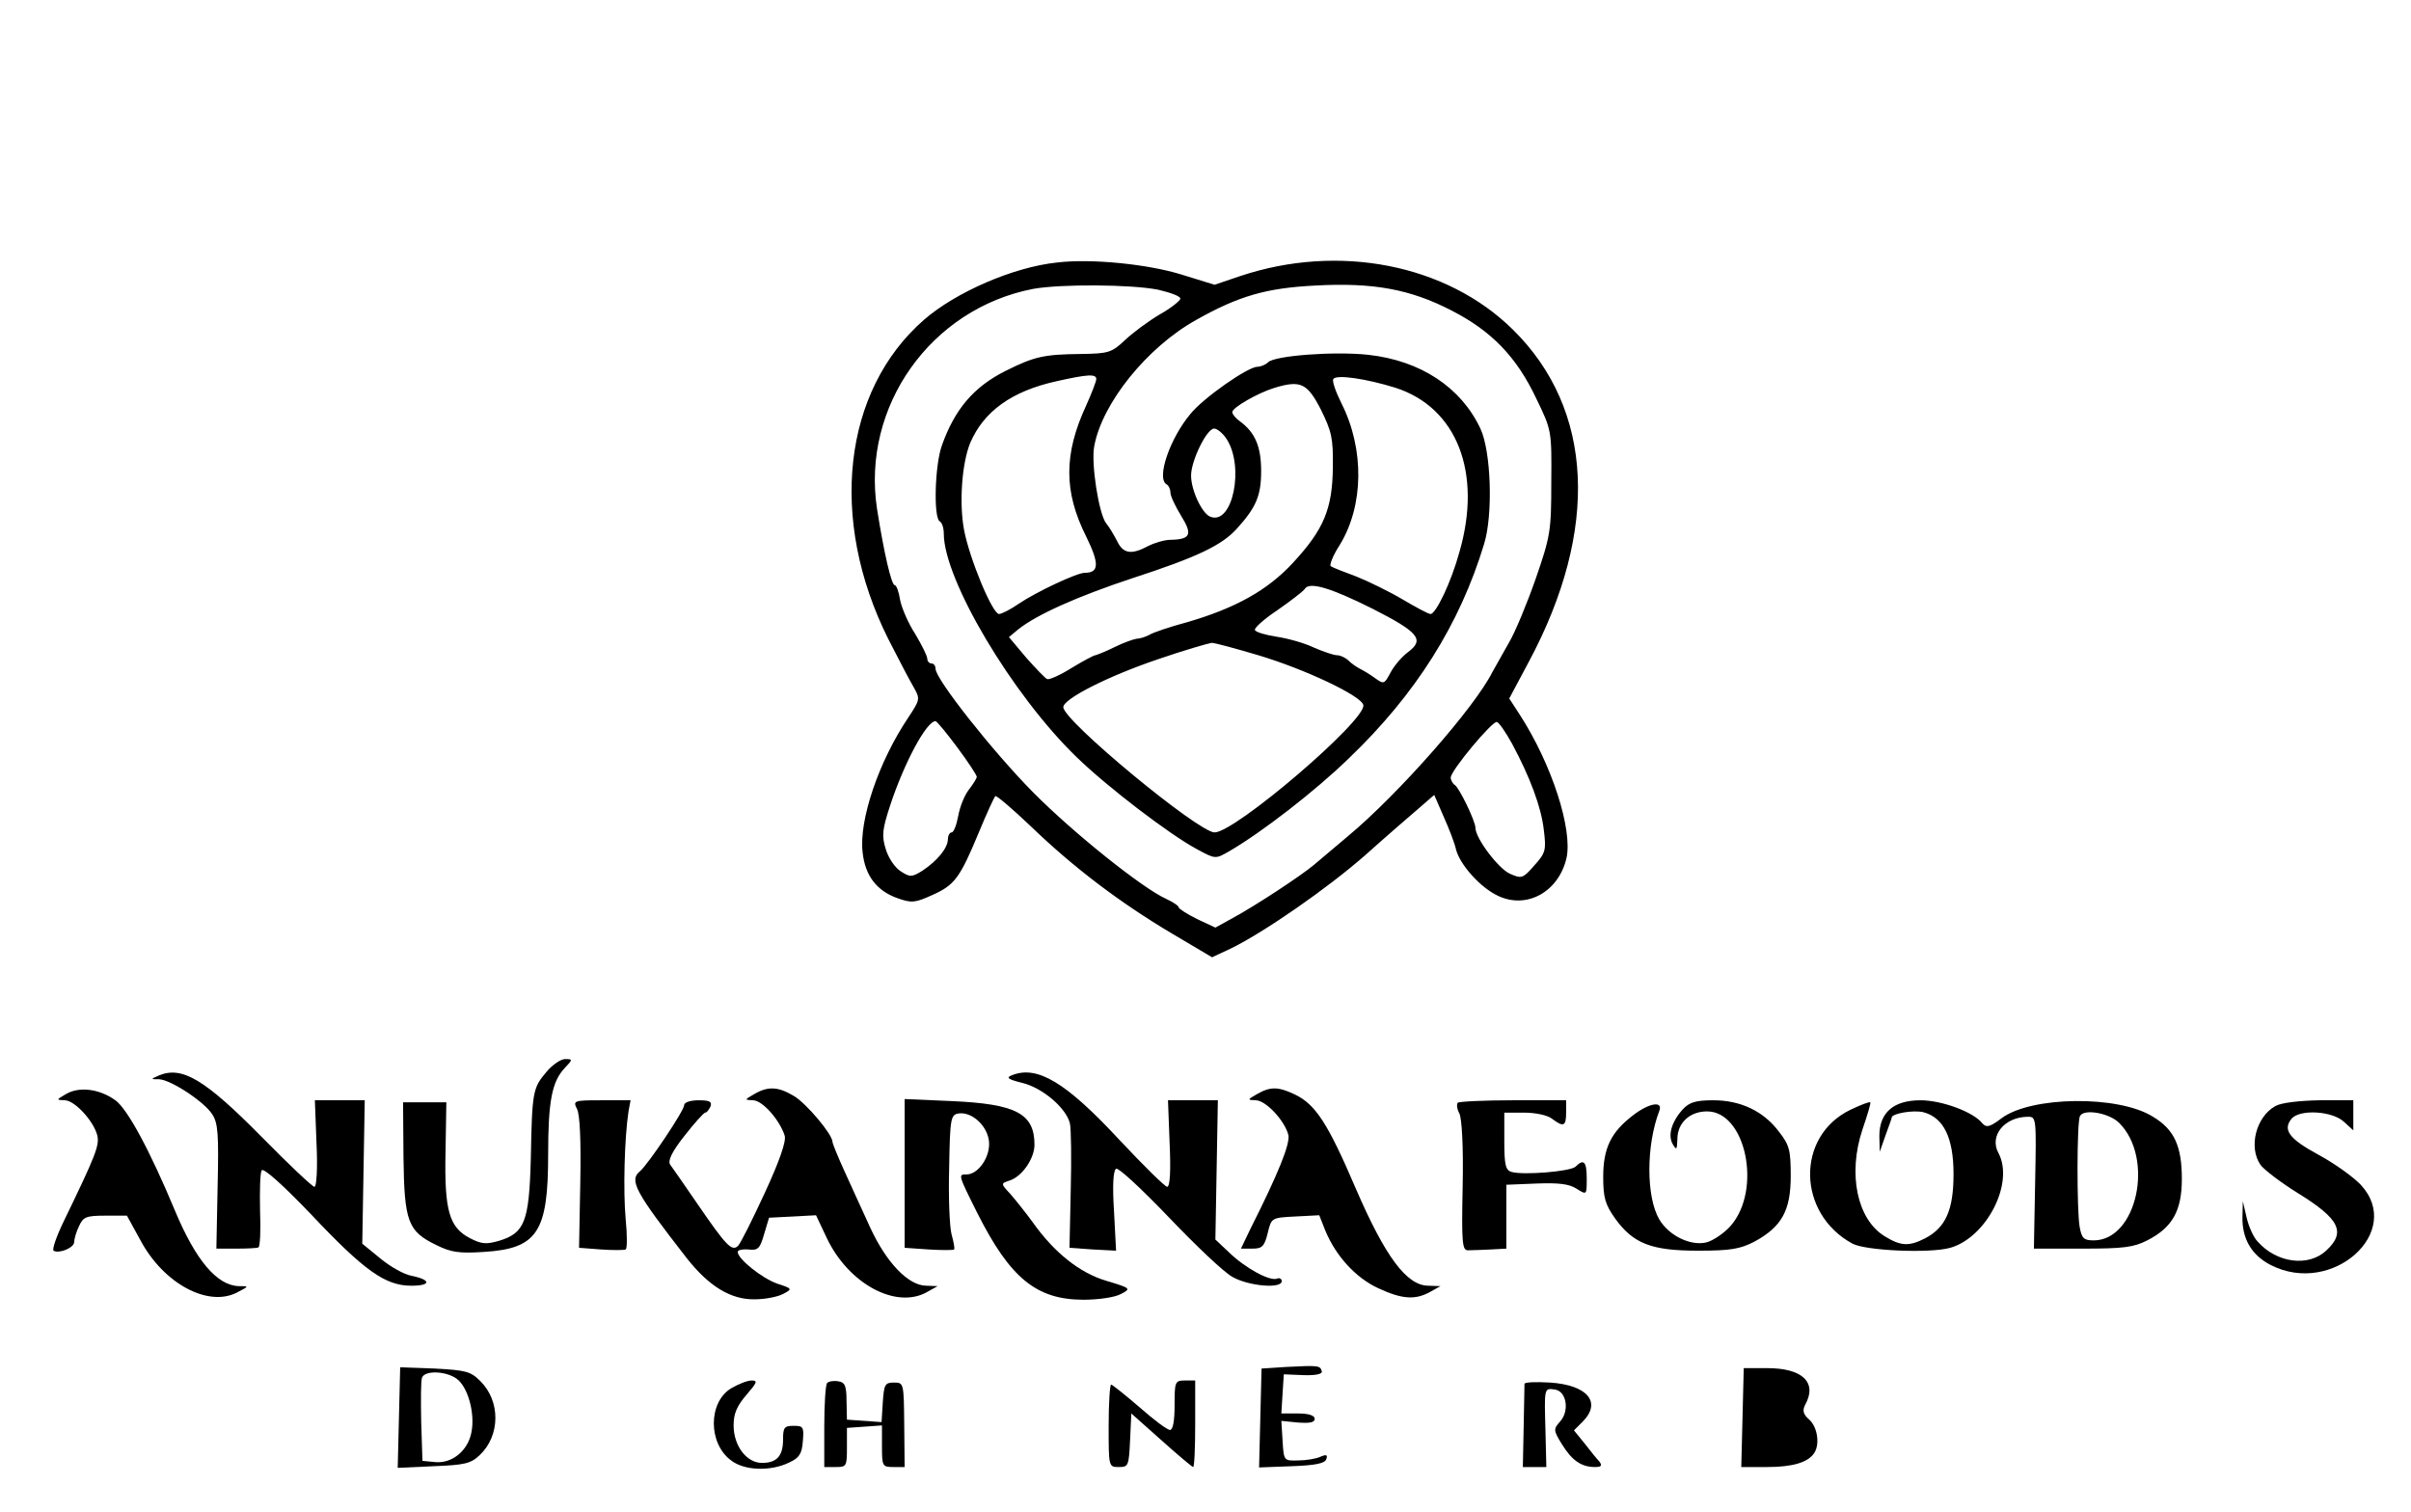 <?xml version="1.0" standalone="no"?>
<!DOCTYPE svg PUBLIC "-//W3C//DTD SVG 20010904//EN"
 "http://www.w3.org/TR/2001/REC-SVG-20010904/DTD/svg10.dtd">
<svg version="1.0" xmlns="http://www.w3.org/2000/svg"
 width="585pt" height="367pt" viewBox="0 0 585 367"
 preserveAspectRatio="xMidYMid meet">
<g transform="translate(0,367) scale(0.1,-0.1)"
fill="#000000" stroke="none">
<path d="M2565 3033 c-106 -11 -246 -72 -323 -139 -197 -172 -232 -484 -87
-774 24 -47 51 -99 61 -116 17 -30 17 -31 -12 -75 -72 -107 -120 -249 -111
-327 6 -57 34 -93 83 -111 36 -13 44 -12 86 7 54 24 67 41 113 152 19 46 37
85 40 88 2 3 42 -31 87 -74 104 -100 215 -184 341 -259 l98 -58 47 22 c81 40
234 146 326 227 49 44 107 94 128 112 l38 33 23 -53 c13 -29 27 -65 30 -80 10
-37 59 -92 102 -112 70 -33 147 10 166 92 15 69 -35 226 -113 347 l-26 40 48
90 c171 320 157 612 -39 805 -161 159 -423 210 -662 130 l-62 -21 -81 25 c-81
25 -218 39 -301 29z m245 -66 c30 -7 55 -16 54 -22 -1 -5 -23 -23 -50 -38 -27
-16 -65 -44 -84 -62 -33 -31 -40 -33 -108 -34 -89 -1 -112 -6 -182 -41 -78
-39 -124 -94 -155 -182 -17 -49 -20 -174 -5 -183 6 -3 10 -17 10 -30 0 -111
165 -390 322 -542 75 -73 226 -188 291 -223 46 -25 46 -25 79 -6 78 45 210
147 291 226 162 155 269 325 328 520 22 71 17 225 -9 280 -47 100 -145 165
-272 179 -83 9 -227 -2 -243 -18 -6 -6 -18 -11 -26 -11 -23 0 -132 -76 -163
-115 -50 -60 -82 -155 -58 -170 6 -3 10 -13 10 -21 0 -8 12 -33 26 -56 28 -45
23 -57 -26 -58 -14 0 -38 -7 -54 -15 -41 -22 -61 -19 -76 13 -8 15 -19 34 -26
42 -18 23 -37 146 -29 187 19 105 129 241 248 307 103 58 170 77 287 83 142 8
232 -9 331 -60 98 -50 159 -113 207 -215 37 -76 37 -78 36 -202 0 -118 -2
-131 -38 -235 -21 -60 -50 -130 -65 -155 -14 -25 -32 -57 -40 -71 -43 -86
-228 -296 -349 -397 -31 -26 -69 -58 -83 -70 -29 -25 -144 -101 -202 -132
l-38 -21 -45 21 c-24 12 -44 25 -44 28 0 4 -14 13 -31 21 -56 25 -224 159
-322 258 -98 99 -237 275 -237 300 0 7 -4 13 -10 13 -5 0 -10 5 -10 11 0 7
-13 33 -29 60 -17 26 -33 63 -37 83 -3 20 -9 36 -13 36 -8 0 -26 77 -43 185
-38 248 130 486 379 534 67 12 237 11 303 -2z m-150 -217 c0 -5 -11 -34 -25
-65 -54 -117 -54 -208 0 -316 33 -67 32 -89 -3 -89 -19 0 -117 -46 -160 -75
-20 -14 -42 -25 -48 -25 -16 0 -72 135 -85 205 -12 65 -5 161 15 210 33 77
101 126 210 150 76 17 96 18 96 5z m726 -21 c149 -48 211 -206 155 -399 -20
-73 -57 -150 -70 -150 -5 0 -35 16 -67 35 -32 19 -83 44 -113 56 -30 11 -58
22 -62 25 -4 2 5 26 22 52 58 95 60 232 4 343 -14 28 -23 54 -20 59 7 12 80 1
151 -21z m-181 -53 c26 -53 30 -69 29 -140 -1 -101 -22 -151 -97 -232 -62 -67
-140 -110 -257 -144 -41 -11 -83 -25 -92 -31 -10 -5 -23 -9 -30 -9 -7 -1 -31
-9 -53 -20 -22 -11 -43 -19 -47 -20 -4 0 -30 -14 -58 -31 -27 -17 -54 -29 -59
-27 -4 1 -27 25 -51 52 l-42 50 23 19 c44 35 141 79 277 124 157 51 217 80
253 120 47 52 59 80 59 140 0 60 -15 94 -52 121 -10 7 -18 17 -18 22 0 11 63
47 103 59 63 19 79 11 112 -53z m-229 -71 c44 -67 15 -210 -39 -189 -20 7 -47
64 -47 100 0 36 38 114 56 114 7 0 21 -11 30 -25z m354 -412 c112 -57 127 -75
87 -105 -15 -11 -34 -33 -43 -50 -15 -28 -16 -29 -37 -14 -12 9 -29 19 -37 23
-8 4 -21 13 -28 20 -7 7 -20 13 -28 13 -8 0 -34 9 -57 19 -23 11 -63 22 -90
26 -26 4 -50 11 -52 16 -3 4 21 26 54 48 33 23 63 46 67 52 11 18 62 3 164
-48z m-277 -113 c114 -34 251 -99 255 -121 7 -37 -311 -309 -361 -309 -39 0
-367 271 -367 304 0 20 108 75 229 116 64 22 123 39 131 40 8 0 59 -14 113
-30z m-730 -224 c26 -35 47 -67 47 -71 0 -4 -9 -18 -19 -31 -11 -14 -22 -42
-26 -64 -4 -22 -11 -40 -16 -40 -5 0 -9 -8 -9 -17 -1 -22 -26 -52 -62 -76 -26
-16 -30 -16 -53 -1 -14 9 -30 33 -36 54 -10 32 -8 48 11 106 34 103 88 204
110 204 3 0 27 -29 53 -64z m1346 9 c43 -80 71 -154 77 -210 6 -48 4 -55 -23
-85 -28 -32 -31 -33 -60 -20 -28 13 -83 86 -83 111 0 16 -39 97 -50 104 -5 3
-10 12 -10 18 0 17 101 138 112 135 6 -2 22 -26 37 -53z"/>
<path d="M1326 1069 c-33 -39 -35 -47 -38 -209 -4 -155 -15 -182 -77 -201 -31
-9 -43 -8 -70 6 -51 26 -63 67 -60 209 l2 121 -52 0 -53 0 1 -134 c2 -156 11
-179 79 -212 36 -18 56 -21 116 -17 130 8 156 48 156 236 0 129 9 177 40 210
20 21 20 22 1 22 -10 0 -31 -14 -45 -31z"/>
<path d="M385 1060 c-20 -9 -20 -9 1 -9 28 -1 109 -54 129 -85 14 -21 16 -49
13 -176 l-3 -150 48 0 c26 0 50 1 54 3 4 1 6 41 4 89 -1 48 0 92 4 98 4 7 52
-36 119 -106 130 -138 181 -174 244 -174 48 0 49 14 1 24 -18 3 -52 22 -76 42
l-44 36 3 174 3 174 -60 0 -61 0 4 -105 c3 -61 0 -105 -5 -105 -5 0 -62 54
-126 119 -140 142 -195 175 -252 151z"/>
<path d="M2456 1061 c-16 -6 -11 -10 25 -19 49 -12 106 -61 115 -98 3 -13 4
-86 2 -163 l-3 -139 56 -4 57 -3 -5 96 c-4 62 -2 98 5 103 6 3 63 -50 128
-118 65 -68 134 -134 155 -145 39 -22 119 -29 119 -10 0 6 -6 9 -12 6 -18 -6
-77 26 -116 64 l-33 31 3 169 3 169 -60 0 -61 0 4 -105 c3 -65 1 -105 -6 -105
-5 0 -57 51 -116 114 -130 140 -199 181 -260 157z"/>
<path d="M160 1015 c-24 -14 -24 -14 -3 -15 24 0 70 -50 79 -85 6 -24 -4 -49
-81 -208 -18 -37 -29 -69 -25 -72 13 -8 50 7 50 21 0 7 5 25 12 39 10 22 17
25 64 25 l52 0 34 -62 c56 -103 162 -160 232 -125 31 16 31 16 5 16 -53 2
-104 63 -154 182 -62 149 -116 248 -145 269 -39 28 -88 34 -120 15z"/>
<path d="M1830 1015 c-24 -14 -24 -14 -3 -15 23 0 65 -48 77 -86 4 -13 -12
-60 -48 -138 -30 -65 -59 -123 -65 -129 -15 -15 -29 0 -97 99 -32 47 -63 91
-68 98 -6 9 4 31 35 70 24 31 47 56 50 56 4 0 9 7 13 15 4 12 -3 15 -29 15
-20 0 -35 -5 -35 -12 0 -13 -87 -143 -107 -160 -27 -22 -13 -49 114 -212 53
-67 106 -100 164 -99 25 0 56 6 69 13 23 12 23 13 -14 25 -37 13 -96 60 -96
77 0 5 12 7 26 6 23 -3 28 2 38 37 l12 40 57 3 57 3 26 -55 c53 -112 169 -174
244 -131 l25 14 -27 1 c-44 0 -97 56 -136 140 -19 41 -47 103 -63 138 -16 35
-29 67 -29 71 0 18 -63 93 -93 111 -38 23 -63 25 -97 5z"/>
<path d="M3050 1015 c-24 -14 -24 -14 -3 -15 24 0 70 -49 79 -84 5 -21 -24
-93 -92 -228 l-23 -48 28 0 c23 0 29 5 37 38 9 37 9 37 67 40 l58 3 15 -38
c26 -62 74 -114 128 -139 58 -27 90 -29 126 -9 l25 14 -29 1 c-53 0 -105 71
-176 235 -68 159 -98 205 -148 229 -40 19 -59 20 -92 1z"/>
<path d="M1400 979 c7 -13 10 -76 8 -179 l-3 -158 53 -4 c29 -2 56 -2 60 0 4
1 4 35 0 75 -6 67 -3 194 7 260 l5 27 -71 0 c-67 0 -69 -1 -59 -21z"/>
<path d="M2195 822 l0 -180 58 -4 c32 -2 60 -2 62 0 2 2 -1 18 -6 36 -5 18 -8
91 -6 162 2 121 4 129 23 132 34 5 74 -34 74 -74 0 -36 -28 -74 -55 -74 -20 0
-21 1 26 -93 80 -159 144 -211 258 -211 37 0 77 6 91 14 25 13 24 14 -36 32
-64 19 -126 68 -179 143 -16 22 -40 52 -53 67 -24 26 -24 26 -3 33 30 9 61 53
61 87 0 76 -45 99 -200 106 l-115 5 0 -181z"/>
<path d="M3537 994 c-3 -4 -2 -15 4 -26 6 -12 10 -81 8 -176 -3 -142 -1 -157
14 -156 9 0 34 1 55 2 l37 2 0 77 0 78 74 3 c53 2 79 -1 97 -13 24 -15 24 -15
24 25 0 41 -7 49 -27 29 -12 -12 -127 -21 -155 -13 -15 4 -18 17 -18 75 l0 69
48 0 c27 0 57 -6 68 -15 28 -21 34 -18 34 15 l0 30 -128 0 c-71 0 -132 -3
-135 -6z"/>
<path d="M4083 978 c-27 -30 -37 -63 -24 -85 9 -15 10 -13 11 13 0 39 30 67
72 67 94 0 134 -190 57 -278 -16 -18 -43 -36 -59 -40 -39 -9 -91 17 -114 56
-32 55 -32 179 0 263 10 25 -24 20 -63 -10 -54 -41 -73 -80 -73 -150 0 -51 5
-67 29 -101 44 -61 88 -78 201 -78 79 0 102 4 137 22 66 36 88 75 88 159 0 62
-3 75 -28 107 -38 51 -94 77 -160 77 -43 0 -58 -5 -74 -22z"/>
<path d="M4490 977 c-133 -64 -130 -252 5 -325 32 -17 187 -24 237 -10 88 25
156 157 117 230 -23 42 15 88 72 88 20 0 20 -5 17 -160 l-3 -160 118 0 c98 0
124 3 157 20 61 31 84 72 84 149 0 79 -18 120 -70 151 -84 53 -297 50 -368 -4
-28 -21 -36 -23 -46 -12 -22 28 -99 56 -150 56 -66 0 -100 -30 -100 -87 l1
-38 14 40 c8 22 15 41 15 43 0 10 53 19 77 13 49 -13 73 -62 73 -150 0 -87
-19 -130 -69 -156 -39 -20 -59 -19 -98 5 -67 41 -90 151 -54 259 12 35 21 65
19 66 -2 2 -23 -6 -48 -18z m652 -32 c86 -86 43 -285 -62 -285 -24 0 -29 5
-34 33 -7 38 -7 258 1 269 10 18 71 7 95 -17z"/>
<path d="M5521 986 c-47 -26 -66 -100 -36 -143 8 -11 48 -42 90 -68 102 -63
118 -95 69 -140 -43 -40 -120 -30 -166 22 -10 10 -22 37 -27 59 l-9 39 -1 -38
c-1 -53 22 -93 69 -117 149 -76 324 81 218 195 -18 19 -64 52 -103 73 -70 38
-87 60 -65 87 20 24 99 19 127 -7 l23 -21 0 36 0 37 -82 0 c-50 -1 -93 -6
-107 -14z"/>
<path d="M3123 353 l-62 -4 -3 -120 -3 -120 79 3 c58 2 81 7 84 17 4 11 0 12
-14 6 -11 -5 -35 -9 -54 -9 -35 -1 -35 -1 -38 48 l-3 48 40 -4 c29 -2 41 0 41
9 0 8 -14 13 -41 13 l-40 0 3 48 3 47 48 -2 c31 -1 47 3 44 10 -4 13 -7 14
-84 10z"/>
<path d="M968 230 l-3 -122 87 4 c75 3 90 6 112 27 50 47 51 131 1 180 -23 23
-35 26 -110 30 l-84 3 -3 -122z m139 95 c28 -19 46 -84 37 -130 -8 -45 -47
-77 -88 -73 l-31 3 -3 94 c-1 52 -1 100 2 108 7 18 57 16 83 -2z"/>
<path d="M4228 230 l-3 -120 63 0 c61 0 99 11 114 34 14 21 8 63 -12 81 -15
13 -17 22 -10 36 30 54 -6 89 -92 89 l-57 0 -3 -120z"/>
<path d="M1774 301 c-56 -34 -56 -134 0 -175 32 -25 96 -27 141 -5 24 11 31
21 33 52 3 34 1 37 -22 37 -23 0 -26 -4 -26 -33 0 -40 -15 -57 -51 -57 -38 0
-69 42 -69 91 0 29 8 47 31 74 26 30 28 35 13 35 -11 0 -33 -9 -50 -19z"/>
<path d="M2007 314 c-4 -4 -7 -52 -7 -106 l0 -98 28 0 c26 0 27 2 27 47 l0 48
43 3 42 3 0 -50 c0 -49 1 -51 28 -51 l27 0 -1 102 c-1 102 -1 103 -25 103 -22
0 -24 -5 -27 -48 l-3 -48 -42 3 -42 3 -1 45 c0 37 -4 46 -20 48 -11 2 -23 0
-27 -4z"/>
<path d="M2850 260 c0 -38 -4 -60 -11 -60 -7 0 -40 25 -74 55 -35 30 -66 55
-69 55 -3 0 -6 -45 -6 -100 0 -100 0 -100 25 -100 23 0 24 3 27 65 l3 65 73
-65 c40 -36 75 -65 77 -65 3 0 5 47 5 105 l0 105 -25 0 c-24 0 -25 -3 -25 -60z"/>
<path d="M3699 312 c0 -4 -1 -51 -2 -104 l-2 -98 29 0 28 0 -2 83 c-3 110 -4
109 23 105 28 -4 36 -52 12 -78 -16 -18 -16 -21 5 -55 24 -39 47 -55 80 -55
15 0 18 3 11 13 -6 6 -22 26 -36 44 l-26 32 21 21 c47 47 12 89 -79 95 -34 2
-61 1 -62 -3z"/>
</g>
</svg>
